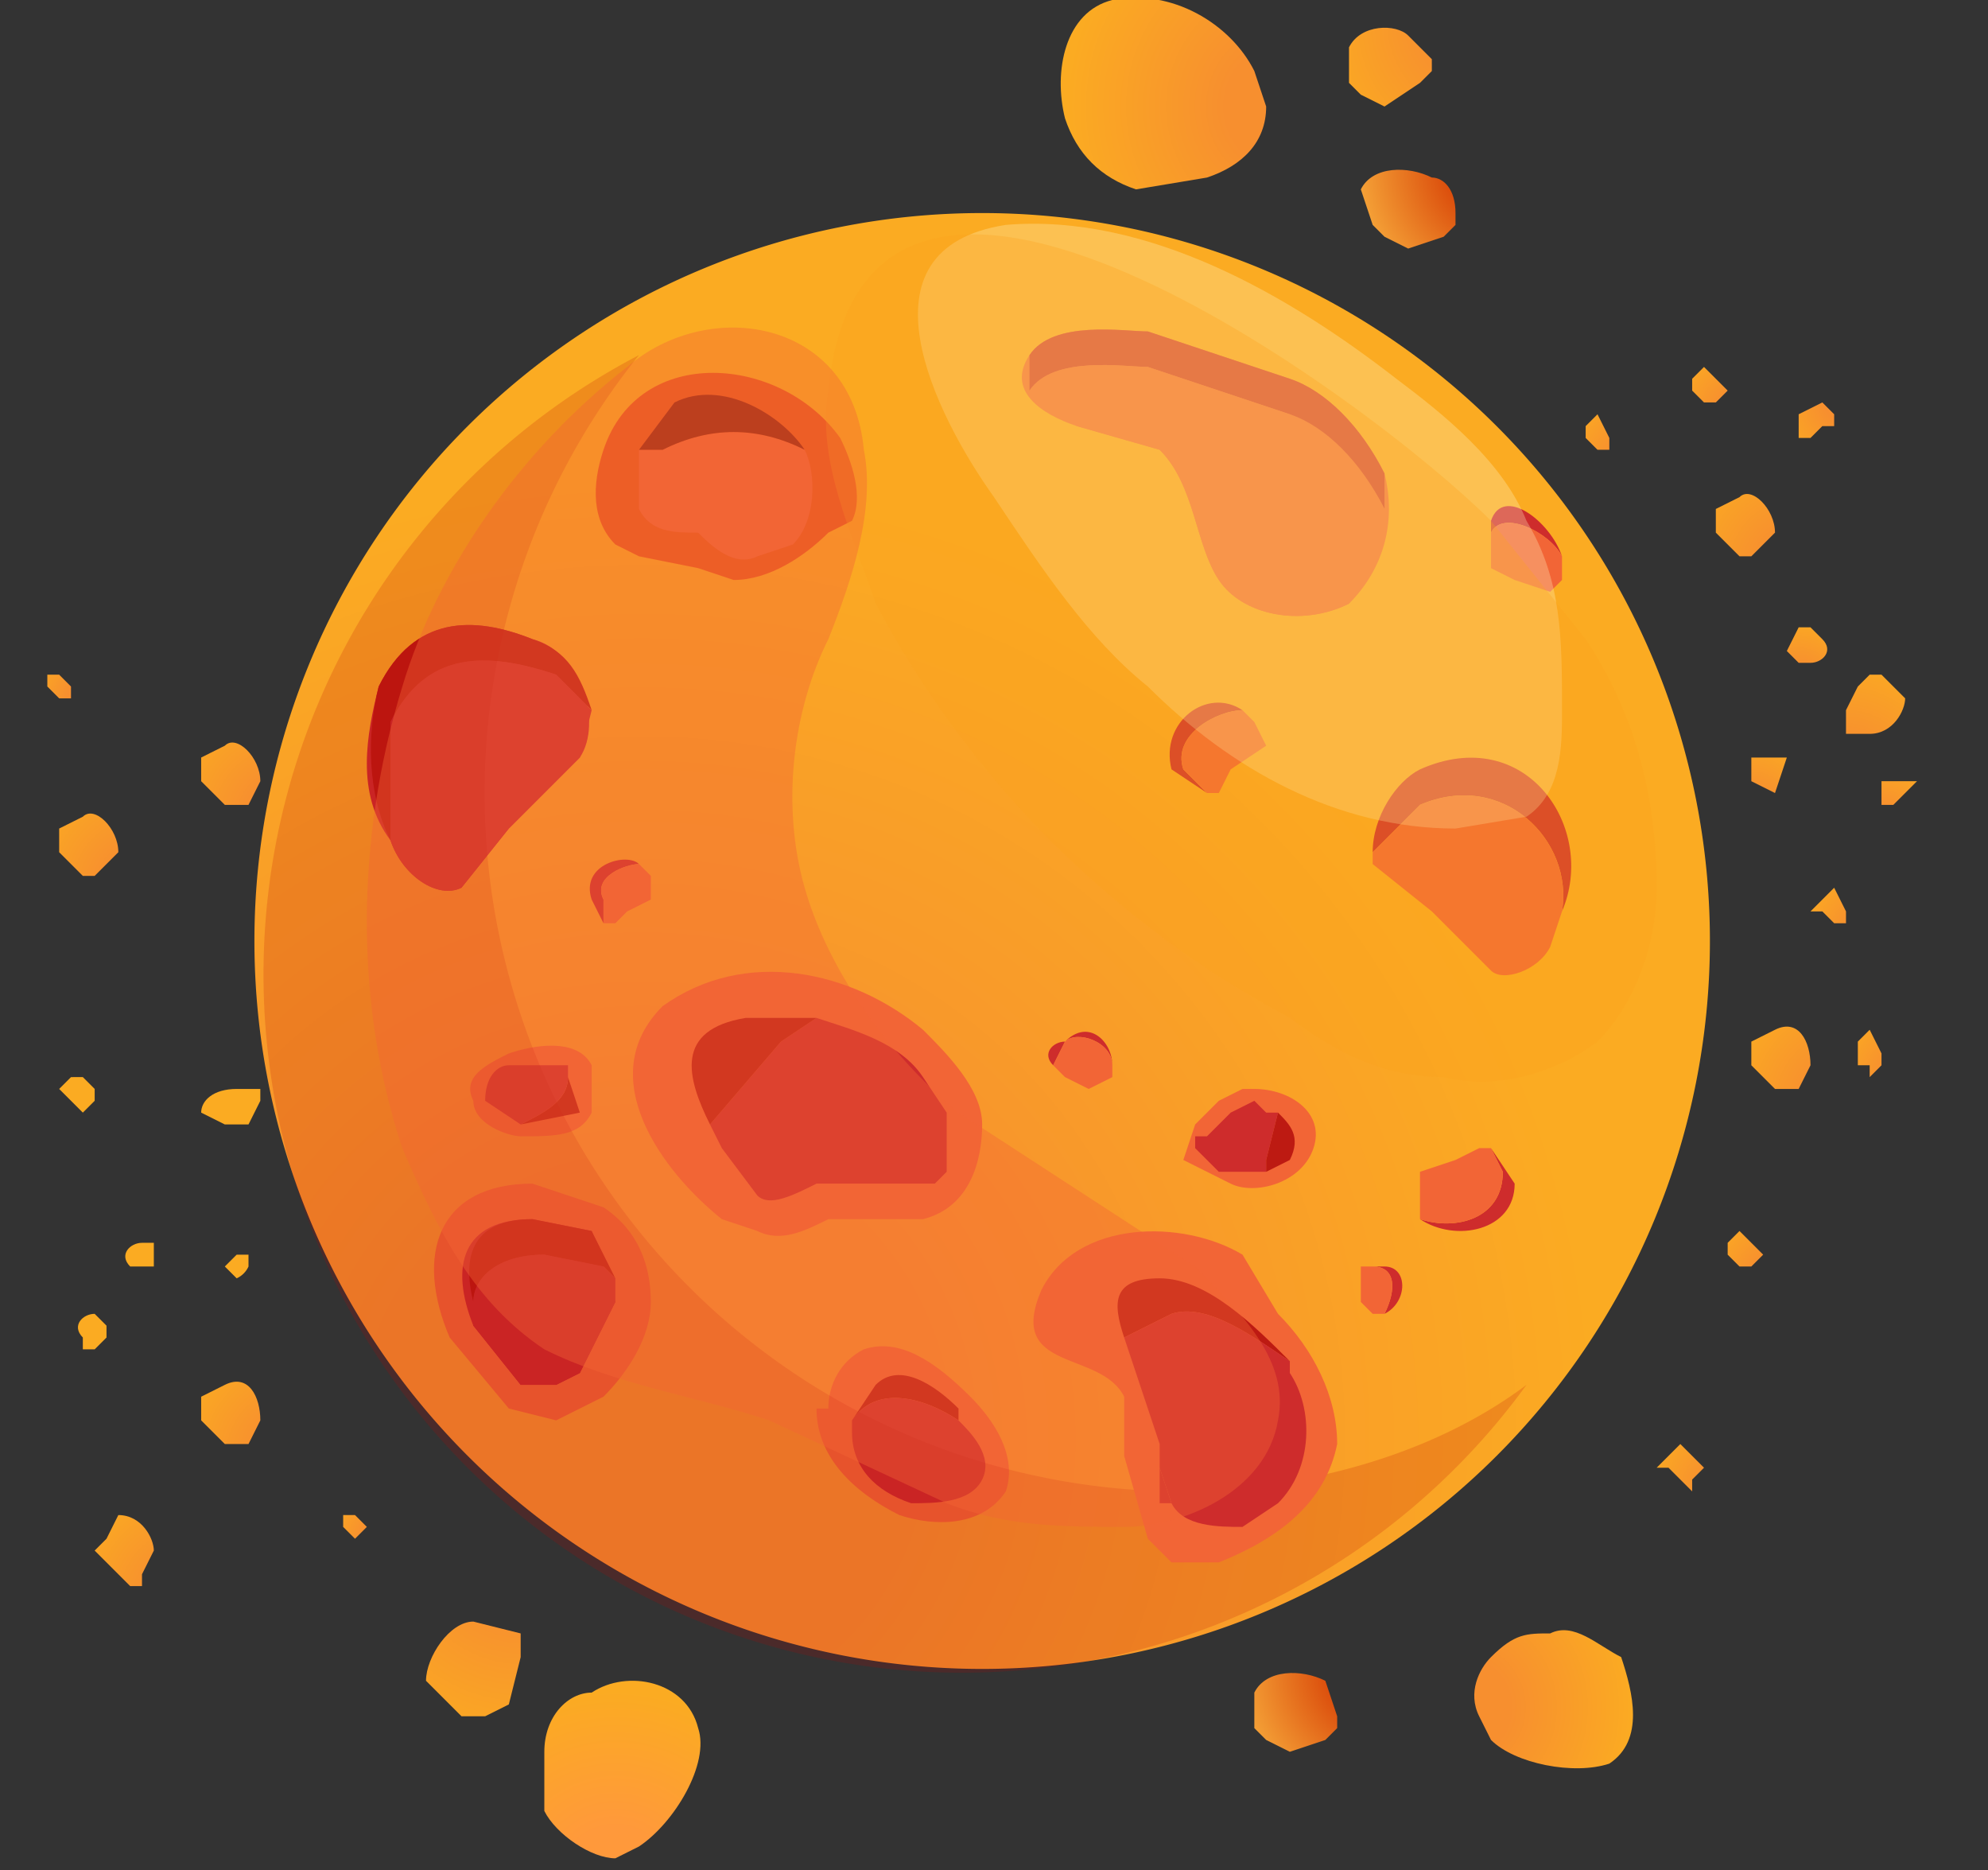 <svg xmlns="http://www.w3.org/2000/svg" width="168" height="158" fill="none"><rect width="100%" height="100%" fill="#333333" stroke="none"/><g clip-path="url(#a)"><path fill="url(#b)" d="M114 4v3l1 1 2 1 3-2 1-1V5l-2-2c-1-1-4-1-5 1Z"/><path fill="url(#c)" d="m36 142 3 3h2l2-1 1-4v-2l-4-1c-2 0-4 3-4 5Z"/><path fill="url(#d)" d="m115 16 1 3 1 1 2 1 3-1 1-1v-1c0-2-1-3-2-3-2-1-5-1-6 1Z"/><path fill="url(#e)" d="M106 143v3l1 1 2 1 3-1 1-1v-1l-1-3c-2-1-5-1-6 1Z"/><path fill="url(#f)" d="m135 35-1 1v1l1 1h1v-1l-1-2Z"/><path fill="url(#g)" d="m158 87-1 1v2h1v1l1-1v-1l-1-2Z"/><path fill="url(#h)" d="m155 75-1 1-1 1h1l1 1h1v-1l-1-2Z"/><path fill="url(#i)" d="m144 31-1 1v1l1 1h1l1-1-2-2Z"/><path fill="url(#j)" d="m147 104-1 1v1l1 1h1l1-1-2-2Z"/><path fill="url(#k)" d="M152 35v2h1l1-1h1v-1l-1-1-2 1Z"/><path fill="url(#l)" d="m7 69-2 1v2l2 2h1l2-2c0-2-2-4-3-3Z"/><path fill="url(#m)" d="m19 117-2 1v2l2 2h2l1-2c0-2-1-4-3-3Z"/><path fill="url(#n)" d="m19 63-2 1v2l2 2h2l1-2c0-2-2-4-3-3Z"/><path fill="url(#o)" d="m142 122-1 1-1 1h1l1 1 1 1v-1l1-1-2-2Z"/><path fill="url(#p)" d="m147 42-2 1v2l2 2h1l2-2c0-2-2-4-3-3Z"/><path fill="url(#q)" d="m150 87-2 1v2l2 2h2l1-2c0-2-1-4-3-3Z"/><path fill="url(#r)" d="M162 66h-3v2h1l2-2Z"/><path fill="url(#s)" d="m154 54-1-1h-1l-1 2 1 1h1c1 0 2-1 1-2Z"/><path fill="url(#t)" d="M151 64h-3v2l2 1 1-3Z"/><path fill="url(#u)" d="m161 59-2-2h-1l-1 1-1 2v2h2c2 0 3-2 3-3Z"/><path fill="url(#v)" d="M11 107h2v-1s1 0 0 0v-1h-1c-1 0-2 1-1 2Z"/><path fill="url(#w)" d="M7 113v1h1l1-1v-1l-1-1c-1 0-2 1-1 2Z"/><path fill="url(#x)" d="m19 107 1 1a2 2 0 0 0 1-1v-1c1 0 1 0 0 0h-1l-1 1Z"/><path fill="url(#y)" d="m7 94 1-1v-1l-1-1H6l-1 1 2 2Z"/><path fill="url(#z)" d="m17 94 2 1h2l1-2v-1h-2c-2 0-3 1-3 2Z"/><path fill="url(#A)" d="m10 128-1 2-1 1 1 1 2 2h1v-1l1-2c0-1-1-3-3-3Z"/><path fill="url(#B)" d="M5 57H4v1l1 1h1v-1l-1-1Z"/><path fill="url(#C)" d="M30 128h-1v1l1 1 1-1-1-1Z"/><path fill="url(#D)" d="m96 16 6-1c3-1 5-3 5-6l-1-3c-2-4-7-7-12-6-4 1-5 6-4 10 1 3 3 5 6 6Z"/><path fill="url(#E)" d="M131 138c-2 0-3 0-5 2-1 1-2 3-1 5l1 2c2 2 7 3 10 2 3-2 2-6 1-9-2-1-4-3-6-2Z"/><path fill="url(#F)" d="M46 148v5c1 2 4 4 6 4l2-1c3-2 6-7 5-10-1-4-6-5-9-3-2 0-4 2-4 5Z"/><path fill="url(#G)" d="M83 141a61 61 0 1 0 0-123 61 61 0 0 0 0 123Z"/><path fill="#F26536" d="M69 119c0 4 3 7 7 9 3 1 7 1 9-2 1-3-1-6-3-8-3-3-6-5-9-4-2 1-3 3-3 5"/><path fill="#BD1A12" d="M81 120v-1c-2-2-5-4-7-2l-2 3v1-1c2-3 6-2 9 0Z"/><path fill="#CE2C2C" d="M77 127c2 0 5 0 6-2s-1-4-2-5c-3-2-7-3-9 0v1c0 3 2 5 5 6Z"/><path fill="#F26536" d="M50 90c-1-2-4-2-7-1-2 1-4 2-3 4 0 2 3 3 4 3 3 0 5 0 6-2v-4"/><path fill="#BD1A12" d="m44 95 5-1-1-3v-1 1c0 2-2 3-4 4Z"/><path fill="#CE2C2C" d="M43 90c-1 0-2 1-2 3l3 2c2-1 4-2 4-4v-1h-5Zm77-22c7-3 13 3 12 9 3-7-3-16-12-12-2 1-4 4-4 7l4-4Z"/><path fill="#F26536" d="m121 77 5 5c1 1 4 0 5-2l1-3c1-6-5-12-12-9l-4 4v1l5 4Z"/><path fill="#CE2C2C" d="M127 99c0 4-4 5-7 4 3 2 8 1 8-3l-2-3 1 2Z"/><path fill="#F26536" d="m123 98-3 1v4c3 1 7 0 7-4l-1-2h-1l-2 1Z"/><path fill="#CE2C2C" d="M90 88c1-1 4 0 4 2 0-2-2-4-4-2-1 0-2 1-1 2l1-2Z"/><path fill="#F26536" d="m90 91 2 1 2-1v-1c0-2-3-3-4-2l-1 2 1 1Z"/><path fill="#CE2C2C" d="M51 76c-1-2 2-3 3-3-1-1-5 0-4 3l1 2v-2Z"/><path fill="#F26536" d="m53 77 2-1v-2l-1-1c-1 0-4 1-3 3v2h1l1-1Z"/><path fill="#CE2C2C" d="M116 107c2 0 2 2 1 4 2-1 2-4 0-4h-2 1Z"/><path fill="#F26536" d="M115 109v1l1 1h1c1-2 1-4-1-4h-1v2Z"/><path fill="#CE2C2C" d="M100 65c-1-3 3-5 5-5-3-2-7 1-6 5l3 2-2-2Z"/><path fill="#F26536" d="m104 65 3-2-1-2-1-1c-2 0-6 2-5 5l2 2h1l1-2Z"/><path fill="#CE2C2C" d="M126 45c1-2 5 0 6 2-1-3-5-6-6-3v4-3Z"/><path fill="#F26536" d="m128 49 3 1 1-1v-2c-1-2-5-4-6-2v3l2 1ZM91 36l7 2c3 3 3 8 5 11s7 4 11 2c3-3 4-7 3-11-2-4-5-7-8-8l-12-4c-2 0-8-1-10 2s1 5 4 6Z"/><path fill="#CE2C2C" d="m97 31 12 4c3 2 6 4 8 8v2-5c-2-4-5-7-8-8l-12-4c-2 0-8-1-10 2v3c2-3 8-2 10-2Z"/><path fill="#F26536" d="m91 36 7 2c3 3 3 8 5 11s7 4 11 2l3-6v-2c-2-4-5-7-8-8l-12-4c-2 0-8-1-10 2l4 3Z"/><path fill="#CE2C2C" d="M45 54c4 1 6 7 4 10l-6 6-4 5c-2 1-5-1-6-4-3-4-2-9-1-13 3-6 8-6 13-4Z"/><path fill="#BD1A12" d="M33 61c3-6 8-6 14-4l3 3c-1-3-2-5-5-6-5-2-10-2-13 4-1 4-1 9 1 13V61Z"/><path fill="#CE2C2C" d="m39 75 4-5 6-6 1-4-3-3c-6-2-11-2-14 4v10c1 3 4 5 6 4Z"/><path fill="#F26536" d="m38 113 5 6 4 1 4-2c2-2 4-5 4-8s-1-6-4-8l-6-2c-8 0-10 6-7 13Z"/><path fill="#CE2C2C" d="m40 112 4 5h3l2-1 3-6-2-6-5-1c-6 0-7 4-5 9Z"/><path fill="#BD1A12" d="m46 106 5 1 1 1-2-4-5-1c-5 0-6 3-5 7 0-2 2-4 6-4Z"/><path fill="#CE2C2C" d="M44 117h3l2-1 3-6v-2l-1-1-5-1c-4 0-6 2-6 4v2l4 5Z"/><path fill="#B90000" fill-opacity=".9" d="M99 126a59 59 0 0 1-45-96 59 59 0 1 0 75 87c-8 6-19 9-30 9Z" opacity=".2" style="mix-blend-mode:multiply"/><path fill="#F26536" d="m105 106 3 5c3 3 5 7 5 11-1 5-5 8-10 10h-4l-2-2-2-7v-5c-2-4-10-2-7-9 3-6 12-6 17-3Z"/><path fill="#BD1A12" d="M99 111c3-1 7 2 10 4-3-3-7-7-11-7s-4 2-3 5l4-2Z"/><path fill="#CE2C2C" d="M98 124v-2 5h1l-1-3Z"/><path fill="#CE2C2C" d="m105 129 3-2c3-3 3-8 1-11v-1c-3-2-7-5-10-4l-4 2 2 6 1 3v2l1 3c1 2 4 2 6 2Z"/><path fill="#F26536" d="m61 103 3 1c2 1 4 0 6-1h8c4-1 5-5 5-8s-3-6-5-8c-6-5-15-7-22-2-6 6 0 14 5 18Z"/><path fill="#CE2C2C" d="m80 94-2-3c-2-3-6-4-9-5l-3 2-6 7 1 2 3 4c1 1 3 0 5-1h10l1-1v-5Z"/><path fill="#BD1A12" d="m66 88 3-2h-6c-6 1-5 5-3 9l6-7Z"/><path fill="#F26536" d="M106 92h-1l-2 1-2 2-1 3 4 2c2 1 6 0 7-3s-2-5-5-5Z"/><path fill="#CE2C2C" d="m102 98 1 1h4v-1l1-4h-1l-1-1-2 1-2 2h-1v1l1 1Z"/><path fill="#BD1A12" d="M107 98v1l2-1c1-2 0-3-1-4l-1 4Z"/><path fill="#EA5A1D" d="M51 38c-1 3-1 6 1 8l2 1 5 1 3 1c3 0 6-2 8-4l2-1c1-2 0-5-1-7-5-7-17-8-20 1Z"/><path fill="#F26536" d="M68 38c-4-2-8-2-12 0h-2v5c1 2 3 2 5 2 1 1 3 3 5 2l3-1c2-2 2-6 1-8Z"/><path fill="#98270F" d="M68 38c-2-3-7-6-11-4l-3 4h2c4-2 8-2 12 0Z"/><path fill="#FFF3C1" d="M97 58c7 7 16 12 26 12l6-1c3-2 3-6 3-9 0-6 0-11-3-16-2-5-7-9-11-12-9-7-21-14-33-13-13 2-6 16-1 23 4 6 8 12 13 16Z" opacity=".3" style="mix-blend-mode:overlay"/><path fill="#FAA21B" d="M70 33c-1 6 2 12 4 18 8 15 20 27 35 35 4 3 8 5 13 5 4 1 9 0 13-3 3-3 5-8 5-13 0-8-2-15-6-21l-8-10C116 34 73 2 70 33Z" opacity=".3" style="mix-blend-mode:overlay"/><path fill="#F26536" d="M34 58c-4 13-4 27 0 39 3 7 6 13 12 17 6 3 13 4 19 6l15 7c5 2 10 2 15 2s12-3 13-9c1-5-3-9-7-13L81 94c-6-5-11-12-13-19s-1-15 2-21c2-5 4-11 3-16-1-11-13-13-20-7-9 7-16 17-19 27Z" opacity=".4" style="mix-blend-mode:multiply"/></g><defs><radialGradient id="b" cx="0" cy="0" r="1" gradientTransform="matrix(20 0 0 20 125 2)" gradientUnits="userSpaceOnUse"><stop offset=".2" stop-color="#F78F2F"/><stop offset=".7" stop-color="#FBAB22"/></radialGradient><radialGradient id="c" cx="0" cy="0" r="1" gradientTransform="matrix(18 -17 17 18 44 131)" gradientUnits="userSpaceOnUse"><stop offset=".2" stop-color="#F78F2F"/><stop offset=".7" stop-color="#FBAB22"/></radialGradient><radialGradient id="d" cx="0" cy="0" r="1" gradientTransform="matrix(22 0 0 22 127 14)" gradientUnits="userSpaceOnUse"><stop offset=".2" stop-color="#DA490A"/><stop offset=".7" stop-color="#FFC549"/></radialGradient><radialGradient id="e" cx="0" cy="0" r="1" gradientTransform="matrix(22 0 0 22 117 141)" gradientUnits="userSpaceOnUse"><stop offset=".2" stop-color="#DA490A"/><stop offset=".7" stop-color="#FFC549"/></radialGradient><radialGradient id="f" cx="0" cy="0" r="1" gradientTransform="matrix(4 8 -8 4 138 39)" gradientUnits="userSpaceOnUse"><stop offset=".2" stop-color="#F78F2F"/><stop offset=".7" stop-color="#FBAB22"/></radialGradient><radialGradient id="g" cx="0" cy="0" r="1" gradientTransform="matrix(4 8 -8 4 161 91)" gradientUnits="userSpaceOnUse"><stop offset=".2" stop-color="#F78F2F"/><stop offset=".7" stop-color="#FBAB22"/></radialGradient><radialGradient id="h" cx="0" cy="0" r="1" gradientTransform="matrix(4 8 -8 4 158 79)" gradientUnits="userSpaceOnUse"><stop offset=".2" stop-color="#F78F2F"/><stop offset=".7" stop-color="#FBAB22"/></radialGradient><radialGradient id="i" cx="0" cy="0" r="1" gradientTransform="matrix(4 8 -8 4 147 35)" gradientUnits="userSpaceOnUse"><stop offset=".2" stop-color="#F78F2F"/><stop offset=".7" stop-color="#FBAB22"/></radialGradient><radialGradient id="j" cx="0" cy="0" r="1" gradientTransform="matrix(4 8 -8 4 150 108)" gradientUnits="userSpaceOnUse"><stop offset=".2" stop-color="#F78F2F"/><stop offset=".7" stop-color="#FBAB22"/></radialGradient><radialGradient id="k" cx="0" cy="0" r="1" gradientTransform="matrix(9 -1 1 9 156 34)" gradientUnits="userSpaceOnUse"><stop offset=".2" stop-color="#F78F2F"/><stop offset=".7" stop-color="#FBAB22"/></radialGradient><radialGradient id="l" cx="0" cy="0" r="1" gradientTransform="matrix(8 13 -13 8 12 75)" gradientUnits="userSpaceOnUse"><stop offset=".2" stop-color="#F78F2F"/><stop offset=".7" stop-color="#FBAB22"/></radialGradient><radialGradient id="m" cx="0" cy="0" r="1" gradientTransform="matrix(8 13 -13 8 25 123)" gradientUnits="userSpaceOnUse"><stop offset=".2" stop-color="#F78F2F"/><stop offset=".7" stop-color="#FBAB22"/></radialGradient><radialGradient id="n" cx="0" cy="0" r="1" gradientTransform="matrix(8 13 -13 8 24 69)" gradientUnits="userSpaceOnUse"><stop offset=".2" stop-color="#F78F2F"/><stop offset=".7" stop-color="#FBAB22"/></radialGradient><radialGradient id="o" cx="0" cy="0" r="1" gradientTransform="matrix(5 9 -9 5 146 126)" gradientUnits="userSpaceOnUse"><stop offset=".2" stop-color="#F78F2F"/><stop offset=".7" stop-color="#FBAB22"/></radialGradient><radialGradient id="p" cx="0" cy="0" r="1" gradientTransform="matrix(8 13 -13 8 152 48)" gradientUnits="userSpaceOnUse"><stop offset=".2" stop-color="#F78F2F"/><stop offset=".7" stop-color="#FBAB22"/></radialGradient><radialGradient id="q" cx="0" cy="0" r="1" gradientTransform="matrix(8 13 -13 8 156 93)" gradientUnits="userSpaceOnUse"><stop offset=".2" stop-color="#F78F2F"/><stop offset=".7" stop-color="#FBAB22"/></radialGradient><radialGradient id="r" cx="0" cy="0" r="1" gradientTransform="matrix(-6 6 -6 -6 159 70)" gradientUnits="userSpaceOnUse"><stop offset=".2" stop-color="#F78F2F"/><stop offset=".7" stop-color="#FBAB22"/></radialGradient><radialGradient id="s" cx="0" cy="0" r="1" gradientTransform="matrix(-6 6 -6 -6 152 58)" gradientUnits="userSpaceOnUse"><stop offset=".2" stop-color="#F78F2F"/><stop offset=".7" stop-color="#FBAB22"/></radialGradient><radialGradient id="t" cx="0" cy="0" r="1" gradientTransform="matrix(-7 7 -7 -7 148 69)" gradientUnits="userSpaceOnUse"><stop offset=".2" stop-color="#F78F2F"/><stop offset=".7" stop-color="#FBAB22"/></radialGradient><radialGradient id="u" cx="0" cy="0" r="1" gradientTransform="matrix(-11 11 -11 -11 156 66)" gradientUnits="userSpaceOnUse"><stop offset=".2" stop-color="#F78F2F"/><stop offset=".7" stop-color="#FBAB22"/></radialGradient><radialGradient id="v" cx="0" cy="0" r="1" gradientTransform="matrix(6 -5 5 6 -16 125)" gradientUnits="userSpaceOnUse"><stop offset=".2" stop-color="#F78F2F"/><stop offset=".7" stop-color="#FBAB22"/></radialGradient><radialGradient id="w" cx="0" cy="0" r="1" gradientTransform="matrix(6 -5 5 6 -21 131)" gradientUnits="userSpaceOnUse"><stop offset=".2" stop-color="#F78F2F"/><stop offset=".7" stop-color="#FBAB22"/></radialGradient><radialGradient id="x" cx="0" cy="0" r="1" gradientTransform="matrix(6 -4 4 5 -9 126)" gradientUnits="userSpaceOnUse"><stop offset=".2" stop-color="#F78F2F"/><stop offset=".7" stop-color="#FBAB22"/></radialGradient><radialGradient id="y" cx="0" cy="0" r="1" gradientTransform="matrix(-3 -7 8 -3 -40 -35)" gradientUnits="userSpaceOnUse"><stop offset=".2" stop-color="#F78F2F"/><stop offset=".7" stop-color="#FBAB22"/></radialGradient><radialGradient id="z" cx="0" cy="0" r="1" gradientTransform="matrix(11 -9 8 11 -6 109)" gradientUnits="userSpaceOnUse"><stop offset=".2" stop-color="#F78F2F"/><stop offset=".7" stop-color="#FBAB22"/></radialGradient><radialGradient id="A" cx="0" cy="0" r="1" gradientTransform="matrix(8 13 -13 8 16 135)" gradientUnits="userSpaceOnUse"><stop offset=".2" stop-color="#F78F2F"/><stop offset=".7" stop-color="#FBAB22"/></radialGradient><radialGradient id="B" cx="0" cy="0" r="1" gradientTransform="matrix(3 6 -6 3 7 59)" gradientUnits="userSpaceOnUse"><stop offset=".2" stop-color="#F78F2F"/><stop offset=".7" stop-color="#FBAB22"/></radialGradient><radialGradient id="C" cx="0" cy="0" r="1" gradientTransform="matrix(3 6 -6 3 32 130)" gradientUnits="userSpaceOnUse"><stop offset=".2" stop-color="#F78F2F"/><stop offset=".7" stop-color="#FBAB22"/></radialGradient><radialGradient id="D" cx="0" cy="0" r="1" gradientTransform="matrix(27 0 0 27 109 9)" gradientUnits="userSpaceOnUse"><stop offset=".2" stop-color="#F78F2F"/><stop offset=".7" stop-color="#FBAB22"/></radialGradient><radialGradient id="E" cx="0" cy="0" r="1" gradientTransform="rotate(160 49 83) scale(21)" gradientUnits="userSpaceOnUse"><stop offset=".2" stop-color="#F78F2F"/><stop offset=".7" stop-color="#FBAB22"/></radialGradient><radialGradient id="F" cx="0" cy="0" r="1" gradientTransform="matrix(2 23 -23 2 52 159)" gradientUnits="userSpaceOnUse"><stop offset=".2" stop-color="#FF993B"/><stop offset=".7" stop-color="#FBAB22"/></radialGradient><radialGradient id="G" cx="0" cy="0" r="1" gradientTransform="matrix(117 0 0 117 54 122)" gradientUnits="userSpaceOnUse"><stop offset=".2" stop-color="#F78F2F"/><stop offset=".7" stop-color="#FBAB22"/></radialGradient><clipPath id="a"><path fill="#fff" d="M-1 0h169v158H-1z"/></clipPath></defs></svg>